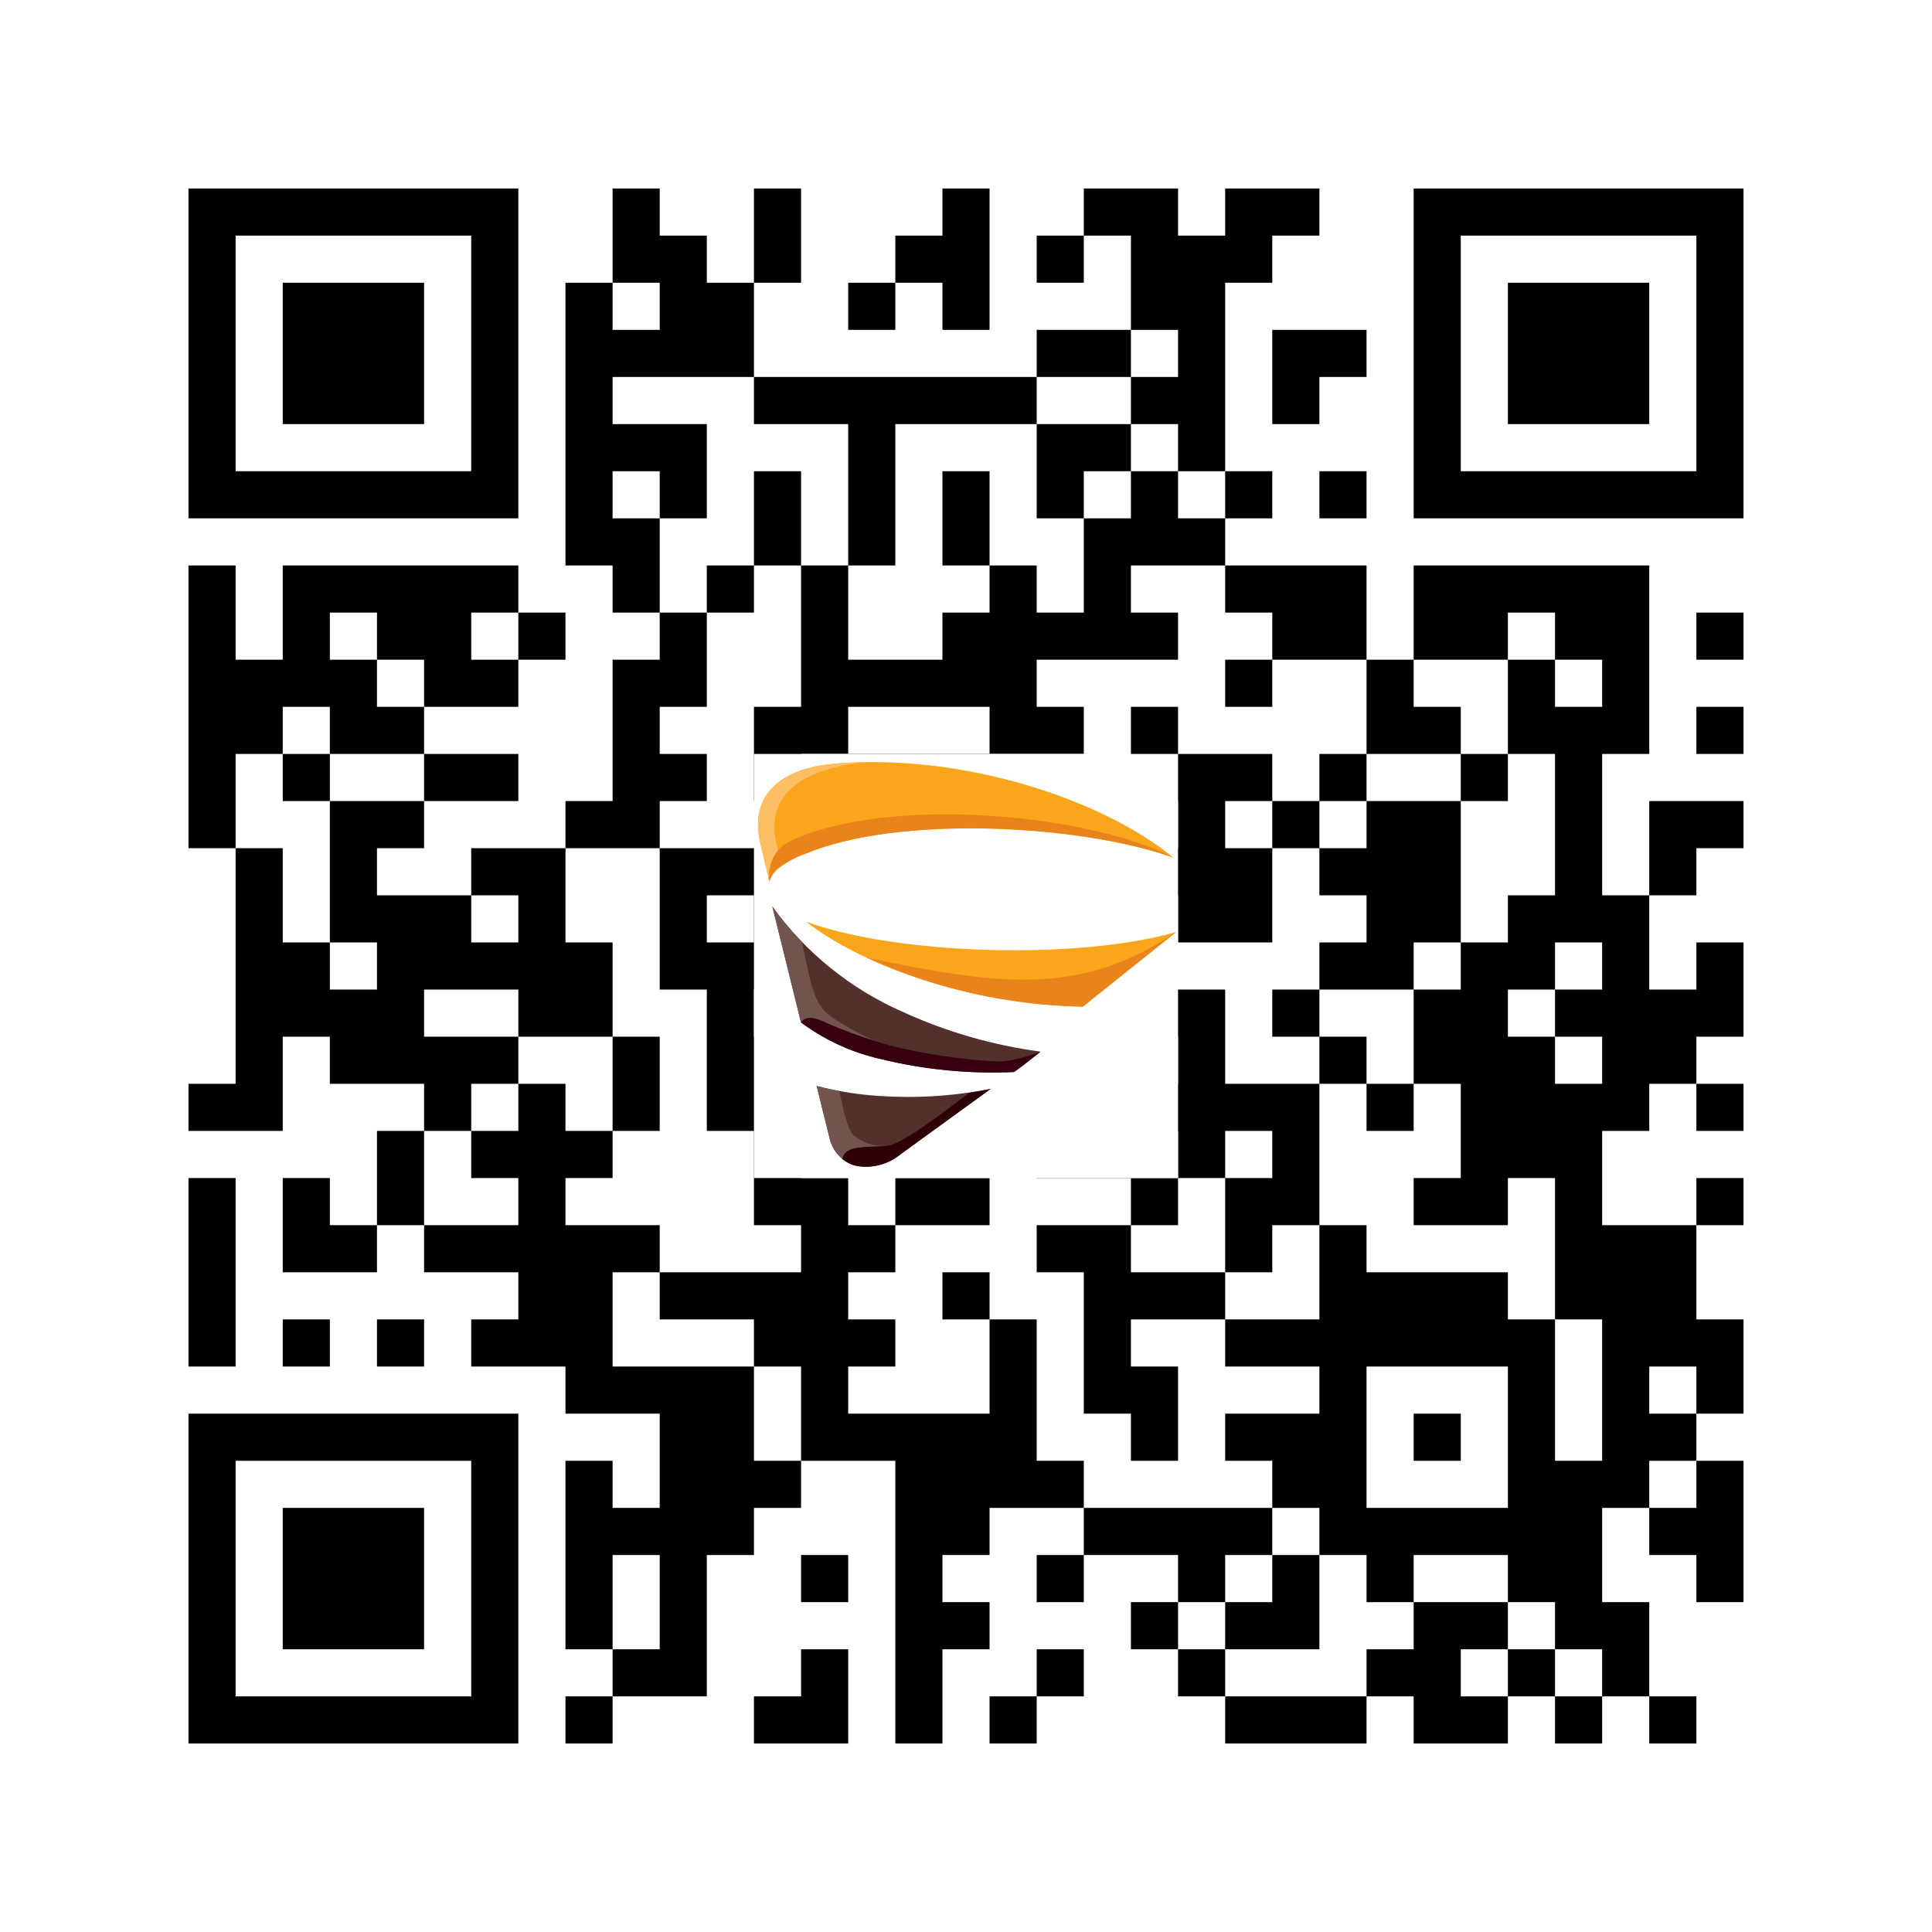 <svg width="41" height="41" viewBox="0 0 41 41" fill="none" xmlns="http://www.w3.org/2000/svg">
<rect x="0" y="0" width="41" height="41" fill="#808080" stroke="none"/>
<g id="QR-MM1-G9" clip-path="url(#clip0_2121_189)">
<path id="Vector" d="M0 0H41V41H0V0Z" fill="white"/>
<g id="Vector_2">
<path d="M4 4.5H11ZM13 4.5H14ZM16 4.5H17ZM20 4.5H21ZM23 4.5H25ZM26 4.5H28ZM30 4.5H37ZM4 5.5H5ZM10 5.5H11ZM13 5.5H15ZM16 5.5H17ZM19 5.5H21ZM22 5.5H23ZM24 5.5H27ZM30 5.5H31ZM36 5.5H37ZM4 6.5H5ZM6 6.5H9ZM10 6.5H11ZM12 6.5H13ZM14 6.5H16ZM18 6.5H19ZM20 6.5H21ZM24 6.5H26ZM30 6.5H31ZM32 6.5H35ZM36 6.5H37ZM4 7.5H5ZM6 7.5H9ZM10 7.5H11ZM12 7.5H16ZM22 7.5H24ZM25 7.5H26ZM27 7.5H29ZM30 7.5H31ZM32 7.5H35ZM36 7.5H37ZM4 8.5H5ZM6 8.5H9ZM10 8.5H11ZM12 8.5H13ZM16 8.5H22ZM24 8.5H26ZM27 8.5H28ZM30 8.5H31ZM32 8.5H35ZM36 8.5H37ZM4 9.5H5ZM10 9.5H11ZM12 9.5H15ZM18 9.5H19ZM22 9.5H24ZM25 9.5H26ZM30 9.5H31ZM36 9.5H37ZM4 10.5H11ZM12 10.5H13ZM14 10.5H15ZM16 10.5H17ZM18 10.5H19ZM20 10.5H21ZM22 10.5H23ZM24 10.5H25ZM26 10.5H27ZM28 10.5H29ZM30 10.5H37ZM12 11.5H14ZM16 11.5H17ZM18 11.5H19ZM20 11.5H21ZM23 11.5H26ZM4 12.5H5ZM6 12.5H11ZM13 12.5H14ZM15 12.5H16ZM17 12.5H18ZM21 12.5H22ZM23 12.5H24ZM26 12.5H29ZM30 12.5H35ZM4 13.5H5ZM6 13.5H7ZM8 13.5H10ZM11 13.5H12ZM14 13.5H15ZM17 13.5H18ZM20 13.5H25ZM27 13.5H29ZM30 13.5H32ZM33 13.5H35ZM36 13.5H37ZM4 14.5H8ZM9 14.5H11ZM13 14.5H15ZM17 14.5H22ZM26 14.5H27ZM29 14.5H30ZM32 14.5H33ZM34 14.5H35ZM4 15.5H6ZM7 15.5H9ZM13 15.5H14ZM16 15.5H18ZM21 15.5H23ZM24 15.5H25ZM29 15.5H31ZM32 15.5H35ZM36 15.5H37ZM4 16.5H5ZM6 16.5H7ZM9 16.5H11ZM13 16.5H15ZM16 16.5H17ZM18 16.5H21ZM24 16.5H27ZM28 16.5H29ZM31 16.5H32ZM33 16.5H34ZM4 17.5H5ZM7 17.5H9ZM12 17.5H14ZM17 17.5H18ZM19 17.5H20ZM22 17.5H23ZM25 17.5H26ZM27 17.5H28ZM29 17.5H31ZM33 17.5H34ZM35 17.5H37ZM5 18.5H6ZM7 18.5H8ZM10 18.5H12ZM14 18.5H17ZM19 18.5H22ZM24 18.5H27ZM28 18.5H31ZM33 18.5H34ZM35 18.5H36ZM5 19.5H6ZM7 19.5H10ZM11 19.5H12ZM14 19.5H15ZM16 19.5H20ZM25 19.5H27ZM29 19.5H31ZM32 19.5H35ZM5 20.5H7ZM8 20.5H13ZM14 20.5H17ZM18 20.5H20ZM21 20.5H22ZM28 20.5H30ZM31 20.5H33ZM34 20.5H35ZM36 20.5H37ZM5 21.5H9ZM11 21.5H13ZM15 21.5H16ZM17 21.5H19ZM20 21.5H21ZM22 21.5H26ZM27 21.5H28ZM30 21.5H32ZM33 21.5H37ZM5 22.5H6ZM7 22.5H11ZM13 22.5H14ZM15 22.5H17ZM19 22.5H20ZM22 22.5H23ZM25 22.5H26ZM28 22.5H29ZM30 22.5H33ZM34 22.5H36ZM4 23.5H6ZM9 23.5H10ZM11 23.5H12ZM13 23.5H14ZM15 23.5H17ZM18 23.5H19ZM20 23.5H21ZM23 23.5H28ZM29 23.5H30ZM31 23.5H35ZM36 23.5H37ZM8 24.5H9ZM10 24.5H13ZM16 24.5H17ZM22 24.5H24ZM25 24.5H26ZM27 24.5H28ZM31 24.5H34ZM4 25.5H5ZM6 25.5H7ZM8 25.5H9ZM11 25.5H12ZM16 25.5H18ZM19 25.5H21ZM24 25.5H25ZM26 25.5H28ZM30 25.5H32ZM33 25.5H34ZM36 25.5H37ZM4 26.5H5ZM6 26.5H8ZM9 26.5H14ZM17 26.5H19ZM22 26.5H24ZM26 26.5H27ZM28 26.5H29ZM33 26.5H36ZM4 27.5H5ZM11 27.5H13ZM14 27.5H18ZM20 27.5H21ZM23 27.5H26ZM28 27.5H32ZM33 27.5H36ZM4 28.5H5ZM6 28.5H7ZM8 28.5H9ZM10 28.5H13ZM16 28.5H19ZM21 28.5H22ZM23 28.5H24ZM26 28.5H33ZM34 28.5H37ZM12 29.5H16ZM17 29.5H18ZM21 29.5H22ZM23 29.5H25ZM28 29.5H29ZM32 29.5H33ZM34 29.5H35ZM36 29.5H37ZM4 30.5H11ZM14 30.5H16ZM17 30.5H22ZM24 30.5H25ZM26 30.5H29ZM30 30.5H31ZM32 30.5H33ZM34 30.5H36ZM4 31.5H5ZM10 31.5H11ZM12 31.5H13ZM14 31.5H17ZM19 31.5H23ZM27 31.5H29ZM32 31.5H35ZM36 31.5H37ZM4 32.5H5ZM6 32.5H9ZM10 32.5H11ZM12 32.5H16ZM19 32.5H21ZM23 32.5H27ZM28 32.5H34ZM35 32.5H37ZM4 33.5H5ZM6 33.5H9ZM10 33.5H11ZM12 33.5H13ZM14 33.5H15ZM17 33.5H18ZM19 33.5H20ZM22 33.5H23ZM25 33.5H26ZM27 33.5H28ZM29 33.5H30ZM32 33.5H34ZM36 33.5H37ZM4 34.5H5ZM6 34.5H9ZM10 34.5H11ZM12 34.5H13ZM14 34.5H15ZM19 34.5H21ZM24 34.5H25ZM26 34.5H28ZM30 34.5H32ZM33 34.5H35ZM4 35.5H5ZM10 35.5H11ZM13 35.5H15ZM17 35.5H18ZM19 35.5H20ZM22 35.5H23ZM25 35.5H26ZM29 35.5H31ZM32 35.5H33ZM34 35.5H35ZM4 36.5H11ZM12 36.5H13ZM16 36.5H18ZM19 36.5H20ZM21 36.5H22ZM26 36.5H29ZM30 36.5H32ZM33 36.5H34ZM35 36.5H36Z" fill="black"/>
<path d="M4 4.5H11M13 4.5H14M16 4.5H17M20 4.5H21M23 4.5H25M26 4.5H28M30 4.5H37M4 5.5H5M10 5.5H11M13 5.5H15M16 5.5H17M19 5.5H21M22 5.5H23M24 5.5H27M30 5.5H31M36 5.5H37M4 6.5H5M6 6.5H9M10 6.5H11M12 6.5H13M14 6.5H16M18 6.5H19M20 6.5H21M24 6.5H26M30 6.5H31M32 6.5H35M36 6.5H37M4 7.5H5M6 7.5H9M10 7.5H11M12 7.5H16M22 7.5H24M25 7.5H26M27 7.5H29M30 7.5H31M32 7.5H35M36 7.5H37M4 8.5H5M6 8.5H9M10 8.5H11M12 8.5H13M16 8.5H22M24 8.5H26M27 8.5H28M30 8.5H31M32 8.5H35M36 8.5H37M4 9.5H5M10 9.5H11M12 9.5H15M18 9.5H19M22 9.5H24M25 9.5H26M30 9.5H31M36 9.5H37M4 10.5H11M12 10.5H13M14 10.5H15M16 10.5H17M18 10.5H19M20 10.5H21M22 10.5H23M24 10.5H25M26 10.5H27M28 10.5H29M30 10.5H37M12 11.5H14M16 11.5H17M18 11.5H19M20 11.5H21M23 11.5H26M4 12.5H5M6 12.5H11M13 12.5H14M15 12.5H16M17 12.5H18M21 12.5H22M23 12.5H24M26 12.5H29M30 12.5H35M4 13.5H5M6 13.5H7M8 13.5H10M11 13.5H12M14 13.5H15M17 13.5H18M20 13.5H25M27 13.5H29M30 13.5H32M33 13.5H35M36 13.5H37M4 14.5H8M9 14.5H11M13 14.5H15M17 14.5H22M26 14.5H27M29 14.5H30M32 14.5H33M34 14.5H35M4 15.5H6M7 15.5H9M13 15.5H14M16 15.5H18M21 15.5H23M24 15.5H25M29 15.5H31M32 15.5H35M36 15.5H37M4 16.5H5M6 16.5H7M9 16.5H11M13 16.5H15M16 16.5H17M18 16.5H21M24 16.5H27M28 16.5H29M31 16.5H32M33 16.5H34M4 17.5H5M7 17.5H9M12 17.5H14M17 17.5H18M19 17.5H20M22 17.5H23M25 17.5H26M27 17.5H28M29 17.5H31M33 17.5H34M35 17.5H37M5 18.5H6M7 18.5H8M10 18.5H12M14 18.5H17M19 18.5H22M24 18.5H27M28 18.5H31M33 18.5H34M35 18.5H36M5 19.5H6M7 19.5H10M11 19.5H12M14 19.5H15M16 19.5H20M25 19.5H27M29 19.5H31M32 19.5H35M5 20.5H7M8 20.5H13M14 20.5H17M18 20.5H20M21 20.5H22M28 20.5H30M31 20.5H33M34 20.5H35M36 20.5H37M5 21.5H9M11 21.5H13M15 21.5H16M17 21.5H19M20 21.5H21M22 21.5H26M27 21.5H28M30 21.5H32M33 21.5H37M5 22.5H6M7 22.5H11M13 22.5H14M15 22.5H17M19 22.5H20M22 22.5H23M25 22.5H26M28 22.5H29M30 22.5H33M34 22.5H36M4 23.5H6M9 23.5H10M11 23.5H12M13 23.5H14M15 23.5H17M18 23.5H19M20 23.5H21M23 23.5H28M29 23.5H30M31 23.5H35M36 23.5H37M8 24.5H9M10 24.5H13M16 24.5H17M22 24.5H24M25 24.5H26M27 24.5H28M31 24.5H34M4 25.5H5M6 25.5H7M8 25.5H9M11 25.5H12M16 25.5H18M19 25.5H21M24 25.5H25M26 25.5H28M30 25.5H32M33 25.5H34M36 25.5H37M4 26.5H5M6 26.5H8M9 26.5H14M17 26.5H19M22 26.5H24M26 26.5H27M28 26.5H29M33 26.5H36M4 27.5H5M11 27.5H13M14 27.5H18M20 27.5H21M23 27.5H26M28 27.5H32M33 27.5H36M4 28.5H5M6 28.5H7M8 28.5H9M10 28.5H13M16 28.5H19M21 28.5H22M23 28.5H24M26 28.5H33M34 28.5H37M12 29.5H16M17 29.5H18M21 29.5H22M23 29.5H25M28 29.5H29M32 29.5H33M34 29.5H35M36 29.5H37M4 30.5H11M14 30.5H16M17 30.5H22M24 30.5H25M26 30.5H29M30 30.5H31M32 30.5H33M34 30.5H36M4 31.5H5M10 31.5H11M12 31.5H13M14 31.5H17M19 31.5H23M27 31.5H29M32 31.5H35M36 31.5H37M4 32.5H5M6 32.5H9M10 32.5H11M12 32.5H16M19 32.5H21M23 32.5H27M28 32.5H34M35 32.5H37M4 33.5H5M6 33.5H9M10 33.5H11M12 33.5H13M14 33.5H15M17 33.5H18M19 33.5H20M22 33.5H23M25 33.5H26M27 33.5H28M29 33.5H30M32 33.5H34M36 33.5H37M4 34.5H5M6 34.5H9M10 34.5H11M12 34.5H13M14 34.5H15M19 34.5H21M24 34.5H25M26 34.5H28M30 34.5H32M33 34.5H35M4 35.5H5M10 35.5H11M13 35.5H15M17 35.5H18M19 35.5H20M22 35.5H23M25 35.5H26M29 35.5H31M32 35.5H33M34 35.5H35M4 36.5H11M12 36.5H13M16 36.5H18M19 36.5H20M21 36.5H22M26 36.5H29M30 36.5H32M33 36.5H34M35 36.5H36" stroke="black"/>
</g>
<g id="Page-1">
<rect id="Rectangle 1" x="16" y="16" width="9" height="9" fill="white"/>
<g id="logo_cone_colorful">
<path id="Path" fill-rule="evenodd" clip-rule="evenodd" d="M21.714 22.608L21.519 22.75C20.57 22.793 19.62 22.701 18.698 22.476C18.082 22.339 17.503 22.073 16.998 21.697L16.39 19.236C17.097 20.218 18.055 20.991 19.163 21.476C20.089 21.899 21.073 22.183 22.083 22.317L21.714 22.608Z" fill="#52312D"/>
<path id="Path_2" fill-rule="evenodd" clip-rule="evenodd" d="M16.998 21.696L16.39 19.235C16.578 19.509 16.79 19.766 17.024 20.003C17.048 20.13 17.071 20.249 17.084 20.311C17.179 20.736 17.254 21.2 17.504 21.461C17.712 21.677 18.38 22.009 18.546 22.085C18.175 21.967 17.896 21.86 17.663 21.761C17.425 21.661 17.146 21.494 16.997 21.696" fill="#72544E"/>
<path id="Path_3" fill-rule="evenodd" clip-rule="evenodd" d="M21.714 22.608L21.519 22.75C20.57 22.793 19.62 22.701 18.698 22.476C18.082 22.338 17.503 22.073 16.998 21.697C17.147 21.494 17.426 21.662 17.664 21.762C17.896 21.861 18.175 21.968 18.546 22.086C19.513 22.405 21.088 22.559 21.336 22.519C21.591 22.479 21.841 22.412 22.082 22.319L21.714 22.608Z" fill="#37000F"/>
<path id="Path_4" fill-rule="evenodd" clip-rule="evenodd" d="M21.028 23.105L19.125 24.485C18.863 24.707 18.517 24.801 18.179 24.743C17.894 24.672 17.672 24.447 17.606 24.16L17.331 23.045C17.81 23.17 18.301 23.244 18.796 23.265C18.863 23.269 18.93 23.272 18.998 23.274C19.679 23.296 20.36 23.239 21.028 23.105" fill="#52312D"/>
<path id="Shape" fill-rule="evenodd" clip-rule="evenodd" d="M21.028 23.105L19.125 24.485C18.863 24.707 18.517 24.801 18.179 24.743L18.168 24.74H18.166H18.163L18.157 24.738L18.152 24.737L18.149 24.736H18.147L18.141 24.734L18.139 24.733H18.136L18.131 24.732L18.125 24.73H18.123L18.115 24.727L18.112 24.726H18.11L18.105 24.724L18.1 24.723L18.095 24.721L18.09 24.719L18.087 24.718H18.084L18.079 24.716L18.074 24.714L18.07 24.712H18.069L18.064 24.71L18.059 24.708L18.054 24.706L18.044 24.701L18.039 24.699L18.034 24.697L18.029 24.695L18.024 24.692L18.02 24.69L18.015 24.687L18.005 24.682L18 24.68C17.991 24.675 17.982 24.67 17.972 24.664L17.968 24.661L17.95 24.65L17.945 24.647L17.936 24.642L17.932 24.639L17.927 24.636L17.923 24.633L17.906 24.621L17.902 24.617L17.894 24.612L17.893 24.611L17.889 24.608L17.885 24.605L17.881 24.601L17.873 24.595C17.874 24.59 17.875 24.586 17.876 24.581C17.947 24.305 18.378 24.347 18.77 24.324C19.11 24.324 20.009 23.612 20.568 23.19C20.716 23.169 20.865 23.143 21.015 23.113C21.019 23.114 21.023 23.113 21.026 23.111L21.028 23.105Z" fill="#2E0005"/>
<path id="Path_5" fill-rule="evenodd" clip-rule="evenodd" d="M17.873 24.59C17.74 24.479 17.647 24.328 17.607 24.16L17.331 23.045C17.485 23.087 17.646 23.124 17.811 23.154C17.9 23.562 17.973 23.929 18.104 24.082C18.287 24.244 18.526 24.328 18.77 24.318C18.371 24.342 17.934 24.299 17.873 24.59" fill="#72544E"/>
<path id="Shape_2" fill-rule="evenodd" clip-rule="evenodd" d="M18.357 20.307C17.917 20.102 17.499 19.853 17.109 19.563C17.491 19.697 17.884 19.802 18.282 19.877C18.905 20.232 19.844 20.53 20.68 20.725C19.985 20.645 19.236 20.499 18.398 20.327L18.357 20.307Z" fill="#FDBE64"/>
<path id="Path_6" fill-rule="evenodd" clip-rule="evenodd" d="M16.135 17.894C15.89 16.849 16.597 16.304 17.692 16.208C20.457 15.968 23.433 16.988 24.9 18.199C22.896 17.487 19.05 17.297 17.095 18.117C16.905 18.184 16.726 18.277 16.563 18.394C16.452 18.469 16.369 18.579 16.326 18.707L16.135 17.894Z" fill="#FAA61A"/>
<path id="Path_7" fill-rule="evenodd" clip-rule="evenodd" d="M24.9 18.199C22.895 17.486 19.05 17.297 17.094 18.116C16.904 18.183 16.725 18.277 16.562 18.393C16.451 18.469 16.368 18.579 16.325 18.706C16.269 18.349 16.454 17.996 16.782 17.841C18.868 16.871 23.14 17.275 24.899 18.199" fill="#E9841D"/>
<path id="Path_8" fill-rule="evenodd" clip-rule="evenodd" d="M16.135 17.895C15.89 16.849 16.597 16.304 17.692 16.209C17.921 16.19 18.151 16.178 18.381 16.175C17.245 16.289 16.135 16.729 16.509 18.044C16.359 18.23 16.293 18.471 16.327 18.707L16.135 17.895Z" fill="#FDBE64"/>
<path id="Path_9" fill-rule="evenodd" clip-rule="evenodd" d="M22.979 21.363C20.608 21.319 18.373 20.525 17.109 19.563C17.916 19.857 19.164 20.077 20.621 20.145C22.343 20.225 23.945 20.074 24.961 19.778L22.979 21.363Z" fill="#FAA61A"/>
<path id="Path_10" fill-rule="evenodd" clip-rule="evenodd" d="M22.979 21.363C21.397 21.334 19.837 20.982 18.397 20.326C21.125 20.886 22.903 21.177 24.961 19.778L22.979 21.363Z" fill="#E9841D"/>
</g>
</g>
</g>
<defs>
<clipPath id="clip0_2121_189">
<rect width="41" height="41" fill="white"/>
</clipPath>
</defs>
</svg>
